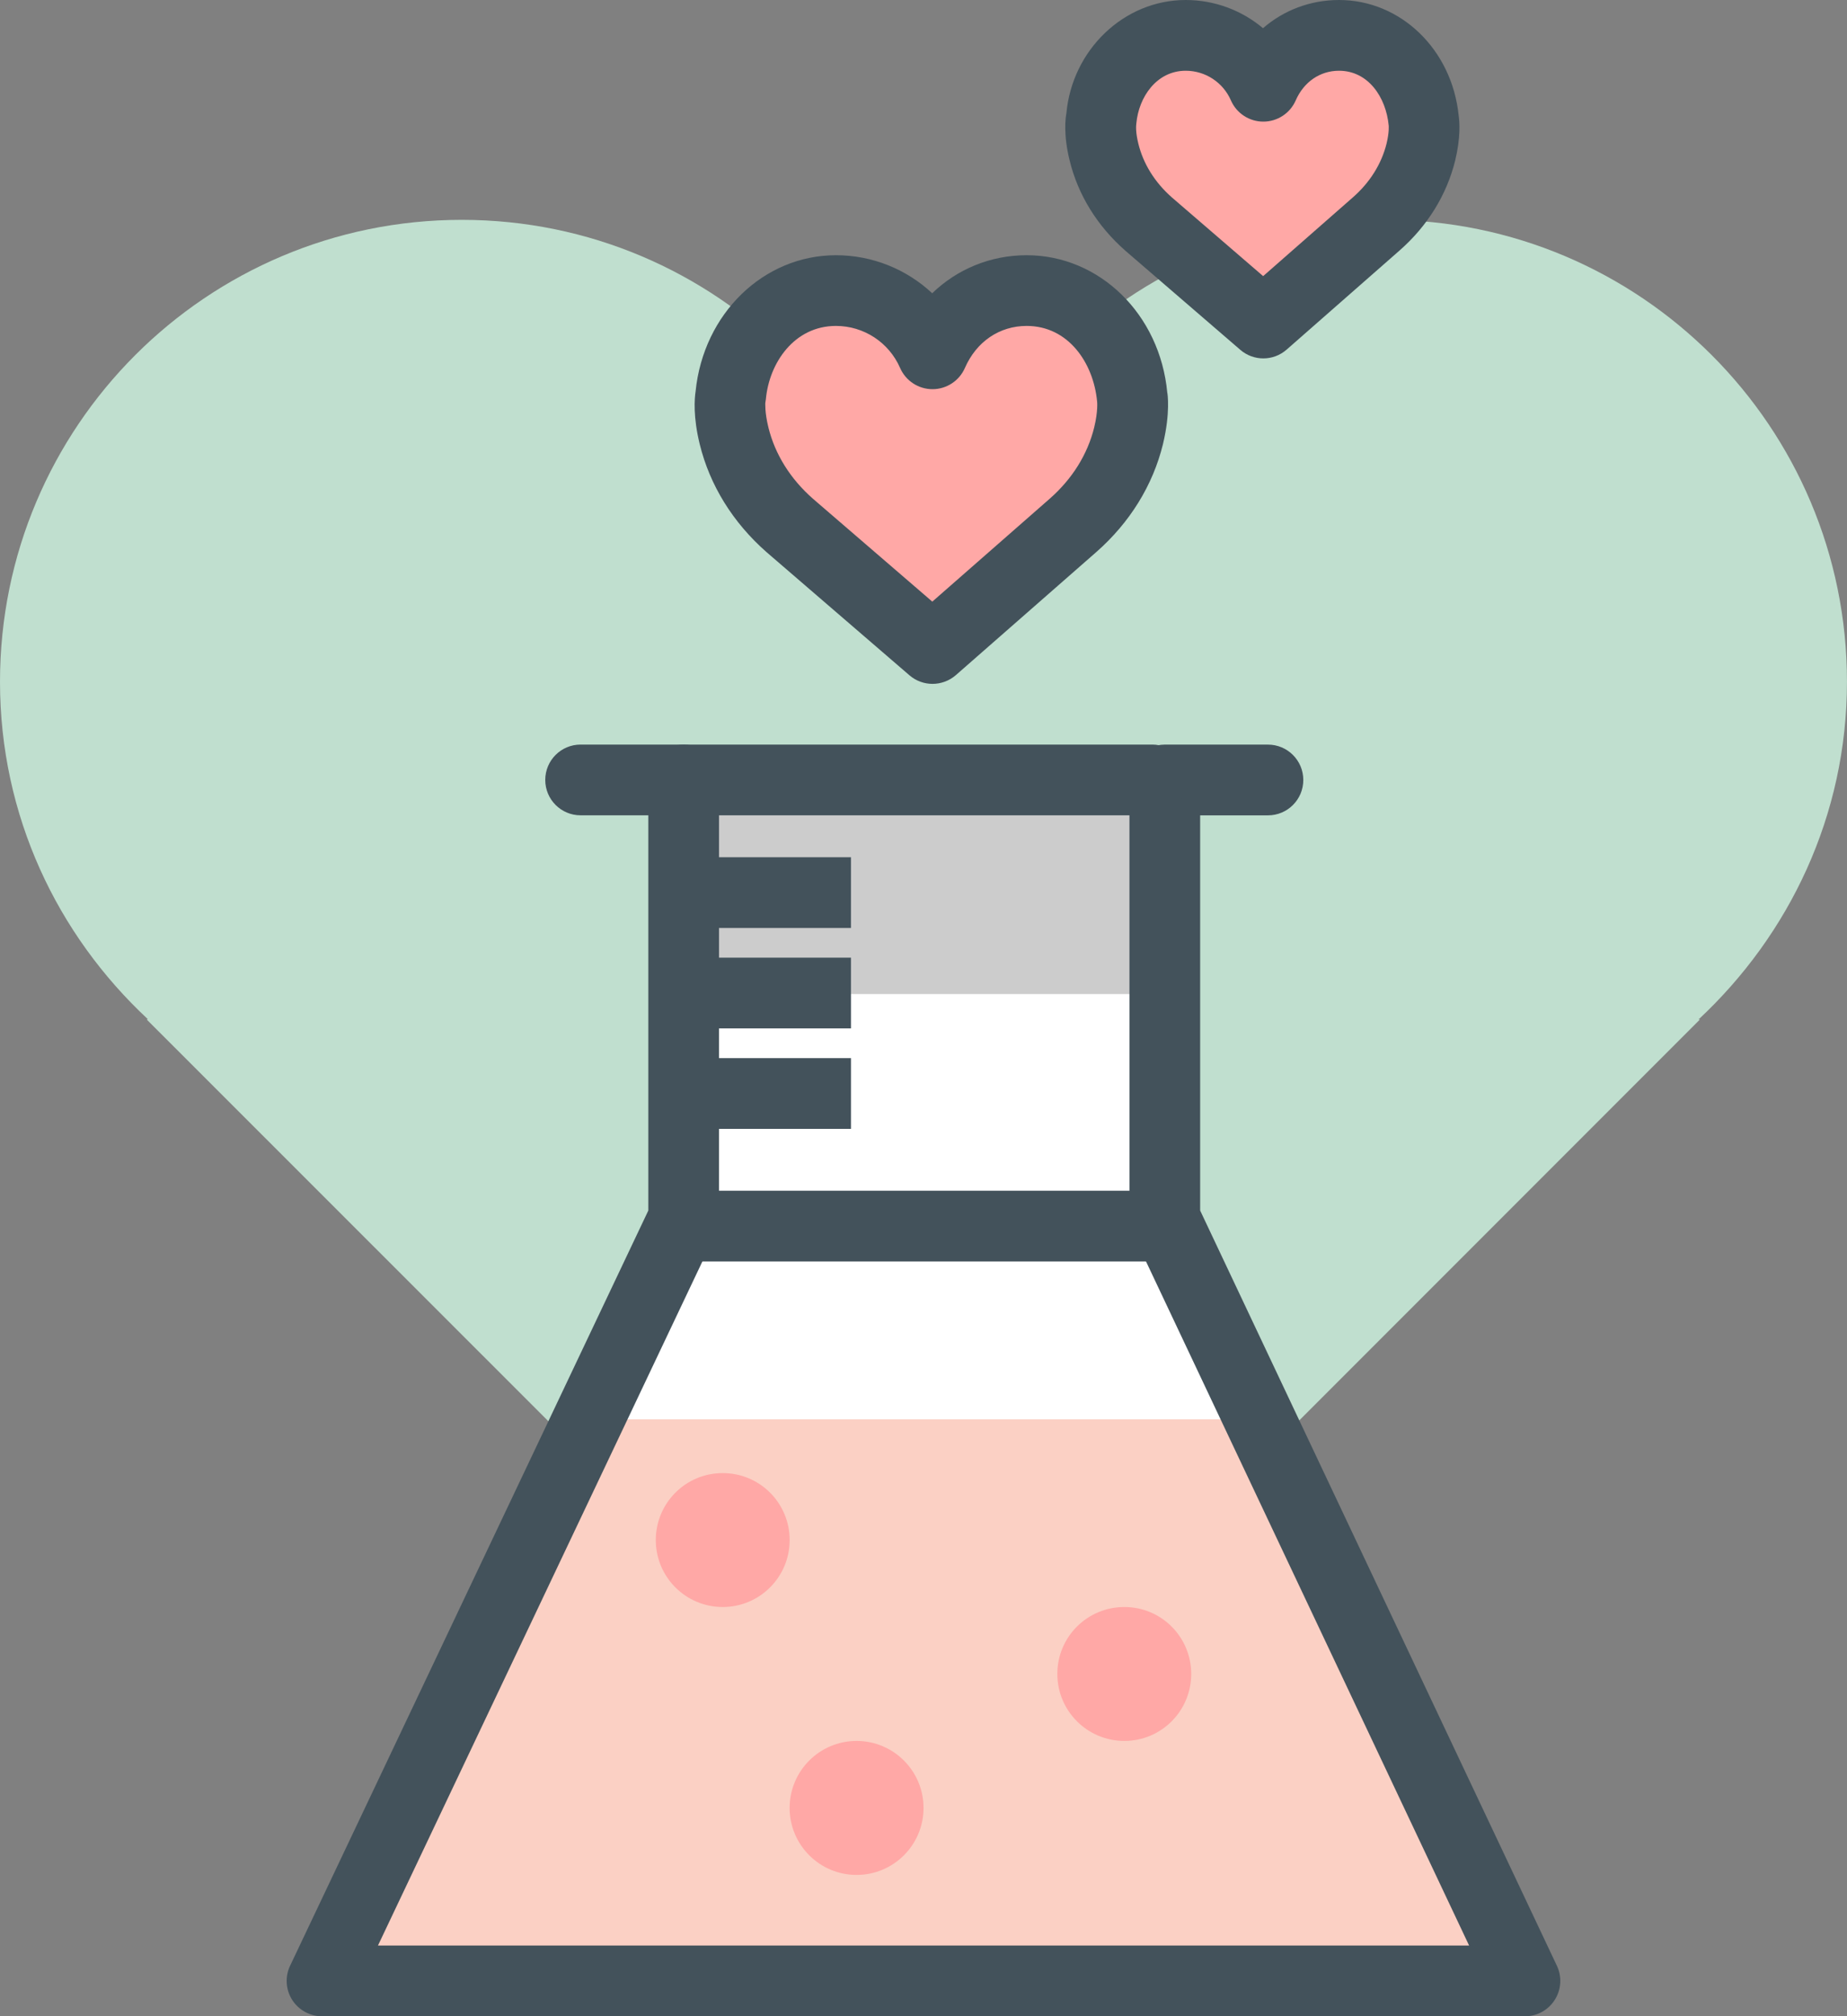 <?xml version="1.0" ?><!DOCTYPE svg  PUBLIC '-//W3C//DTD SVG 1.1//EN'  'http://www.w3.org/Graphics/SVG/1.1/DTD/svg11.dtd'><svg enable-background="new 0 0 52.248 57" id="flask-hearts" version="1.1" viewBox="0 0 52.248 57" xml:space="preserve" xmlns="http://www.w3.org/2000/svg" xmlns:xlink="http://www.w3.org/1999/xlink"><rect x="0" y="0" width="52.248" height="57" fill="#808080" stroke="none"/><g><path d="M26.124,19.273c0-7.212,5.844-13.059,13.063-13.059c7.21,0,13.06,5.846,13.06,13.059   c0,3.784-1.634,7.155-4.196,9.545l0.034,0.006l-21.962,21.96l-21.97-21.96c0.01-0.006,0.018-0.006,0.025-0.016   C1.618,26.423,0,23.058,0,19.273C0,12.061,5.845,6.215,13.063,6.215C20.273,6.215,26.124,12.061,26.124,19.273z" fill="#C0DFCF"/><g><polyline fill="#FFFFFF" points="19.341,22.802 19.341,33.908 9.11,56 43.138,56 32.832,33.908 32.832,22.802   "/><polyline fill="#CCCCCC" points="19.341,22.802 19.341,28.102 32.832,28.102 32.832,22.802   "/><polyline fill="#FBD0C4" points="16.499,40.123 9.11,56 43.138,56 35.793,40.123   "/><path d="M31.806,45.43c1.047,0,1.891,0.846,1.891,1.893c0,1.044-0.844,1.893-1.891,1.893    c-1.049,0-1.896-0.849-1.896-1.893C29.909,46.275,30.757,45.43,31.806,45.43z" fill="#FFA8A6"/><circle cx="24.231" cy="51.11" fill="#FFA8A6" r="1.894"/><path d="M20.445,41.644c1.048,0,1.893,0.847,1.893,1.893c0,1.044-0.846,1.893-1.893,1.893    c-1.049,0-1.894-0.849-1.894-1.893C18.552,42.49,19.396,41.644,20.445,41.644z" fill="#FFA8A6"/></g><g><g><path d="M43.138,57H9.11c-0.343,0-0.662-0.176-0.846-0.465c-0.183-0.29-0.205-0.654-0.058-0.963     l10.134-21.351V22.049c0-0.552,0.447-1,1-1s1,0.448,1,1v12.396c0,0.148-0.033,0.295-0.097,0.429L10.692,55h30.866     l-9.512-20.127c-0.062-0.134-0.096-0.279-0.096-0.427v-12.396c0-0.552,0.447-1,1-1h2.918c0.553,0,1,0.448,1,1     c0,0.552-0.447,1-1,1h-1.918v11.171L44.042,55.573c0.146,0.309,0.124,0.673-0.06,0.962     C43.799,56.825,43.48,57,43.138,57L43.138,57z" fill="#43525B"/></g><g><path d="M32.594,23.049H16.424c-0.553,0-1-0.448-1-1c0-0.552,0.447-1,1-1h16.17c0.553,0,1,0.448,1,1     C33.594,22.602,33.147,23.049,32.594,23.049L32.594,23.049z" fill="#43525B"/></g><g><path d="M32.926,35.662H19.367c-0.553,0-1-0.448-1-1c0-0.552,0.447-1,1-1h13.559c0.553,0,1,0.448,1,1     C33.926,35.214,33.478,35.662,32.926,35.662L32.926,35.662z" fill="#43525B"/></g><g><polygon fill="#43525B" points="24.072,31.913 19.023,31.913 19.023,29.913 24.072,29.913 24.072,31.913    "/></g><g><polygon fill="#43525B" points="24.072,29.073 19.023,29.073 19.023,27.073 24.072,27.073 24.072,29.073    "/></g><g><polygon fill="#43525B" points="24.072,26.234 19.023,26.234 19.023,24.234 24.072,24.234 24.072,26.234    "/></g></g><g><path d="M26.379,10.003c-0.459-1.053-1.511-1.788-2.732-1.788c-1.643,0-2.829,1.359-2.978,2.979    c0,0-0.081,0.401,0.097,1.125c0.242,0.988,0.808,1.861,1.57,2.531l4.043,3.482l3.976-3.482    c0.763-0.67,1.328-1.543,1.57-2.531c0.175-0.724,0.098-1.125,0.098-1.125c-0.15-1.62-1.336-2.979-2.98-2.979    C27.821,8.215,26.839,8.95,26.379,10.003z" fill="#FFA8A6"/><g><path d="M26.379,19.333c-0.232,0-0.465-0.081-0.652-0.242l-4.043-3.482     c-0.954-0.838-1.605-1.891-1.89-3.051c-0.189-0.77-0.149-1.284-0.117-1.494     c0.221-2.197,1.922-3.849,3.971-3.849c1.031,0,1.998,0.398,2.722,1.075c0.708-0.683,1.649-1.075,2.673-1.075     c2.062,0,3.771,1.671,3.977,3.887c0.006,0.006,0.093,0.563-0.122,1.453c-0.285,1.164-0.936,2.216-1.882,3.048     l-3.977,3.483C26.85,19.25,26.614,19.333,26.379,19.333L26.379,19.333z M21.649,11.39     c0.002,0-0.021,0.253,0.087,0.691c0.186,0.761,0.622,1.458,1.26,2.018l3.377,2.909l3.322-2.91     c0.637-0.559,1.072-1.256,1.258-2.017c0.113-0.467,0.082-0.727,0.082-0.73c-0.103-1.095-0.816-2.137-1.993-2.137     c-0.769,0-1.422,0.444-1.747,1.188c-0.159,0.364-0.519,0.6-0.916,0.6l0,0c-0.399,0-0.758-0.236-0.917-0.6     c-0.315-0.722-1.026-1.188-1.815-1.188c-1.177,0-1.888,1.042-1.982,2.071c-0.004,0.035-0.009,0.07-0.016,0.104     C21.649,11.39,21.649,11.39,21.649,11.39L21.649,11.39z" fill="#43525B"/></g></g><g><path d="M35.737,2.438C35.368,1.592,34.525,1,33.542,1c-1.321,0-2.272,1.092-2.394,2.394    c0,0-0.062,0.325,0.081,0.905c0.192,0.791,0.646,1.495,1.26,2.033l3.248,2.799l3.192-2.8    c0.614-0.538,1.068-1.241,1.264-2.032c0.141-0.581,0.077-0.905,0.077-0.905C40.15,2.092,39.199,1,37.878,1    C36.895,1,36.107,1.592,35.737,2.438z" fill="#FFA8A6"/><g><path d="M35.737,10.132c-0.232,0-0.465-0.081-0.652-0.243l-3.248-2.799     c-0.8-0.702-1.343-1.583-1.579-2.554c-0.182-0.733-0.116-1.204-0.092-1.331C30.328,1.419,31.785,0,33.542,0     c0.816,0,1.585,0.292,2.186,0.797C36.314,0.289,37.066,0,37.878,0c1.747,0,3.197,1.403,3.385,3.269     C41.29,3.455,41.32,3.894,41.165,4.535c-0.241,0.977-0.786,1.857-1.577,2.549l-3.191,2.799     C36.208,10.049,35.973,10.132,35.737,10.132L35.737,10.132z M33.542,2c-0.827,0-1.329,0.748-1.397,1.487     c-0.008,0.059-0.026,0.242,0.056,0.572c0.14,0.574,0.468,1.099,0.949,1.522l2.582,2.225l2.539-2.227     c0.481-0.421,0.81-0.947,0.952-1.52c0.079-0.327,0.061-0.511,0.06-0.513C39.207,2.748,38.705,2,37.878,2     c-0.537,0-0.995,0.314-1.225,0.839c-0.159,0.364-0.519,0.599-0.916,0.599c0,0,0,0-0.001,0     c-0.398,0-0.757-0.236-0.916-0.6C34.599,2.329,34.097,2,33.542,2L33.542,2z" fill="#43525B"/></g></g></g></svg>